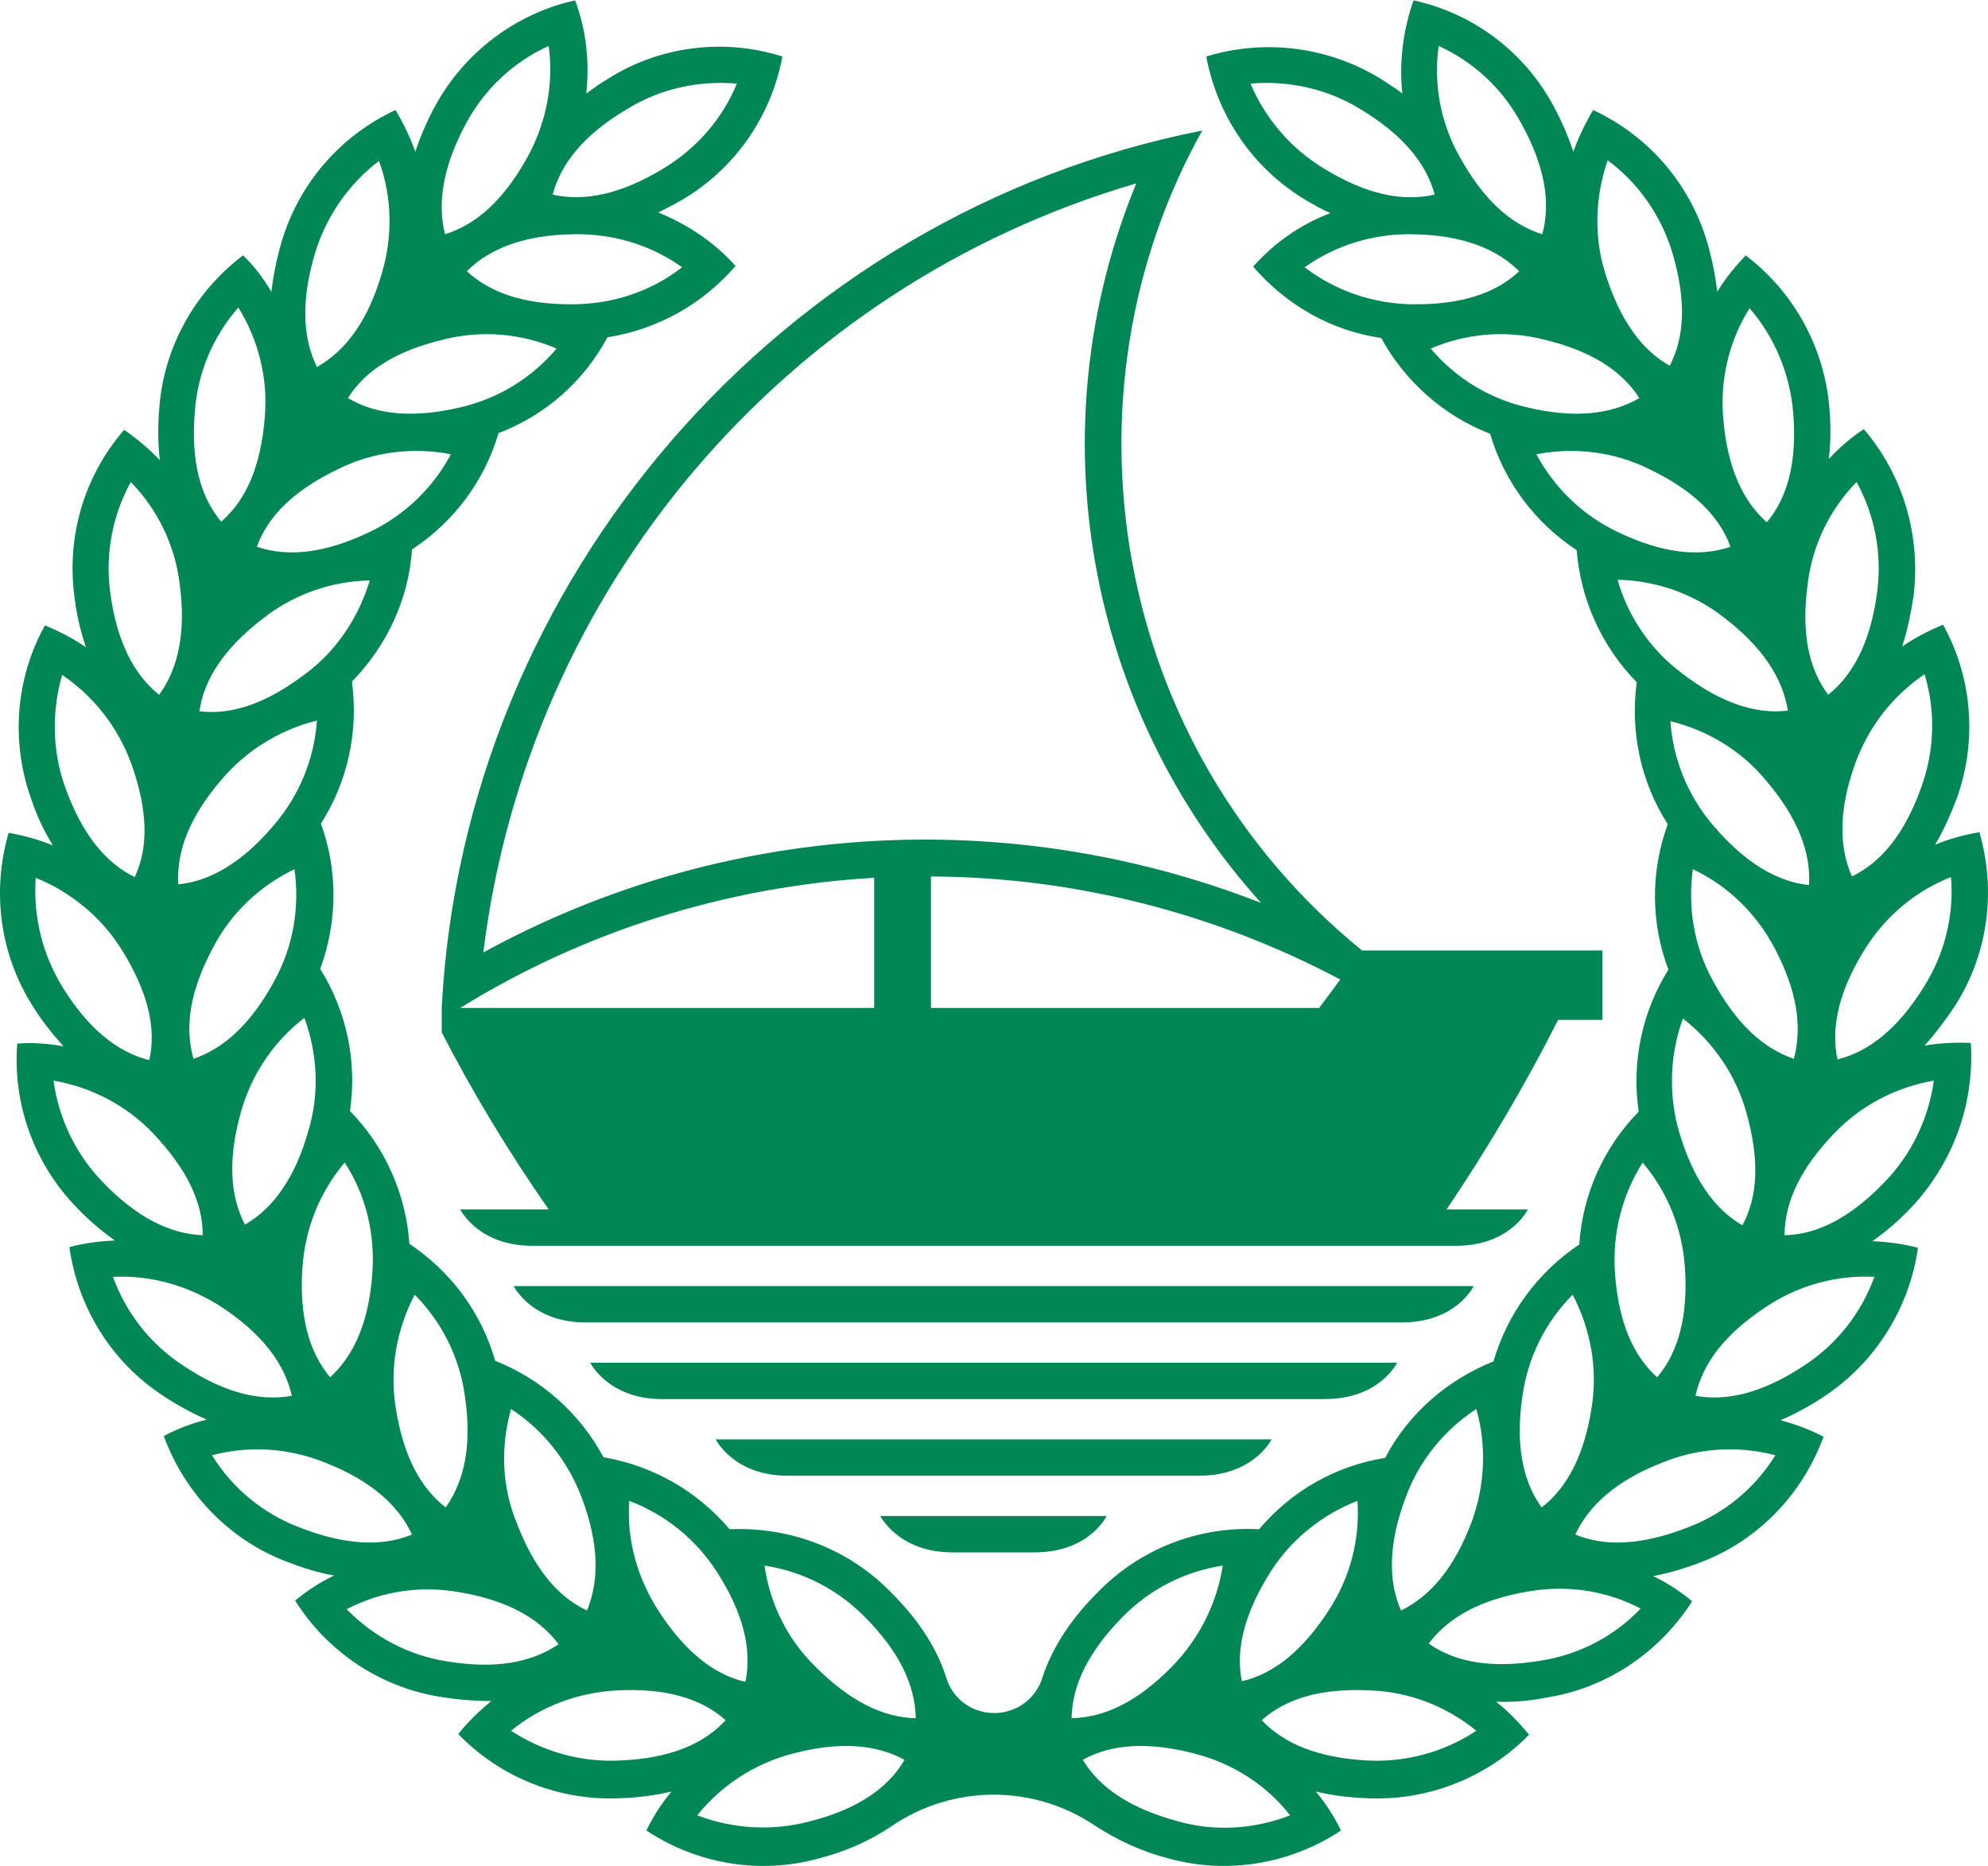 <svg width="802" height="753" viewBox="0 0 802 753" fill="none" xmlns="http://www.w3.org/2000/svg">
<path d="M795.055 420.824C788.929 420.557 782.537 420.824 776.411 421.89C780.939 416.825 784.934 411.493 788.663 405.895C801.98 385.101 805.442 359.508 798.518 335.781C792.392 336.847 786.266 338.447 780.673 340.846C784.135 334.981 786.798 328.85 789.196 322.718C797.719 299.524 795.854 273.665 783.869 252.071C778.009 254.47 772.416 257.403 767.355 260.868C769.486 254.47 770.818 247.805 771.883 241.14C775.079 216.614 767.888 191.821 751.907 173.159C746.581 176.625 742.053 180.624 737.791 185.156C738.59 178.491 738.59 171.826 738.058 165.161C736.193 140.635 723.941 117.974 704.232 103.045C699.97 107.577 695.975 112.376 692.779 117.708C691.98 111.043 690.648 104.378 688.784 97.98C681.859 74.253 665.079 54.792 642.707 44.395C639.511 49.727 636.847 55.325 634.716 61.19C632.586 54.792 629.922 48.66 626.726 42.795C615.007 20.935 594.498 5.472 570.261 0.14C566 12.137 564.402 25.2 565.733 37.73C563.07 35.597 559.874 33.731 556.678 31.598C535.637 18.802 510.068 15.603 486.629 22.801C491.157 47.061 505.806 68.388 527.114 80.918C530.31 82.784 533.506 84.65 536.702 85.983C524.717 90.515 514.063 97.98 505.54 107.577C518.857 123.04 536.968 133.437 557.21 136.369C566.799 153.965 582.513 167.827 601.157 175.025C606.75 194.22 619.268 211.015 636.048 221.946C637.646 241.94 646.169 260.868 660.285 275.264C657.622 295.259 661.883 315.52 672.803 332.582C665.878 351.51 665.879 372.304 673.07 391.232C662.416 408.294 658.155 428.555 661.084 448.55C646.968 462.946 638.445 481.874 637.114 502.135C620.334 513.332 608.082 530.127 602.489 549.322C583.845 556.787 568.13 570.383 558.808 588.244C538.833 591.444 520.988 601.574 507.937 617.037C483.433 615.704 459.729 625.034 442.683 642.629C430.964 654.36 424.039 666.09 420.576 676.753C417.38 687.417 406.194 693.549 395.274 690.35C388.615 688.483 383.554 683.152 381.69 676.753C378.228 665.823 371.303 654.36 359.584 642.629C342.538 625.034 318.833 615.97 294.33 617.037C281.279 601.574 263.434 591.444 243.458 587.978C233.869 570.116 218.422 556.52 199.778 549.055C194.184 529.594 181.933 513.065 165.153 501.868C163.821 481.874 155.298 462.679 141.182 448.283C144.112 428.289 139.85 408.028 129.197 390.966C136.121 372.038 136.388 351.243 129.463 332.315C140.383 315.253 144.644 294.992 141.981 274.998C156.097 260.602 164.886 241.674 166.218 221.679C182.998 210.749 195.516 193.953 201.109 174.759C220.02 167.561 235.468 153.965 245.056 136.103C265.298 132.904 283.409 122.773 296.726 107.311C288.204 97.713 277.284 90.515 265.564 85.717C268.761 84.117 271.957 82.518 275.153 80.651C296.46 68.122 311.109 47.061 315.637 22.801C292.199 15.336 266.363 18.535 245.589 31.598C242.393 33.465 239.463 35.597 236.533 37.73C237.865 24.933 236.533 12.137 232.005 0.14C208.034 5.472 187.259 21.201 175.54 42.795C172.344 48.66 169.681 54.792 167.55 61.19C165.419 55.325 162.756 49.727 159.56 44.395C137.187 54.792 120.407 74.253 113.482 97.98C111.618 104.378 110.286 111.043 109.487 117.708C106.291 112.376 102.562 107.311 98.034 103.045C78.325 117.974 65.807 140.635 64.209 165.428C63.676 172.093 63.676 178.758 64.475 185.689C60.214 181.157 55.419 177.158 50.093 173.426C33.846 192.087 26.654 216.88 30.117 241.407C30.916 248.072 32.514 254.737 34.645 261.135C29.584 257.669 23.991 254.737 18.131 252.337C6.146 273.931 4.281 299.791 12.805 322.984C14.935 329.383 17.865 335.514 21.328 341.113C15.468 338.713 9.608 337.114 3.482 336.048C-3.442 359.774 0.02 385.367 13.337 406.161C16.8 411.76 21.061 417.092 25.589 422.157C19.463 421.091 13.071 420.557 6.945 421.091C5.08 445.617 13.87 469.877 31.182 487.472C35.71 492.271 41.037 496.803 46.364 500.535C40.238 500.802 33.846 501.602 27.986 503.201C31.448 527.728 45.032 549.589 65.807 563.185C71.4 566.917 77.26 570.116 83.385 572.782C77.26 574.382 71.4 576.514 66.073 579.447C74.596 602.64 92.441 621.302 115.613 630.1C121.739 632.499 128.397 634.632 134.79 635.698C129.197 638.364 123.87 641.83 119.076 645.829C132.126 666.623 153.7 681.019 178.204 684.751C184.862 685.817 191.521 686.351 198.179 686.351C193.385 690.35 188.857 694.615 184.862 699.68C202.175 717.542 226.146 726.873 250.916 725.54C257.574 725.273 264.233 724.474 270.891 722.874C266.896 727.673 263.434 733.004 260.77 738.603C281.279 752.199 306.848 756.465 330.552 749.8C340.94 747.134 350.794 742.868 359.85 736.737C384.62 719.941 417.114 719.941 441.884 736.737C450.939 742.602 460.794 747.134 471.181 749.8C494.886 756.465 520.455 752.199 540.963 738.603C538.3 733.004 534.838 727.673 530.842 722.874C537.501 724.474 544.16 725.273 550.818 725.54C575.588 726.873 599.559 717.542 616.871 699.947C612.876 695.148 608.615 690.616 603.554 686.617C610.213 686.884 616.871 686.351 623.53 685.018C648.033 681.285 669.341 666.889 682.658 646.095C677.864 642.096 672.537 638.631 666.944 635.965C673.602 634.632 679.995 632.766 686.121 630.366C709.292 621.569 727.138 602.907 735.661 579.714C730.067 576.781 724.208 574.648 718.348 573.049C724.474 570.383 730.334 567.184 735.927 563.451C756.435 549.855 770.285 527.994 773.748 503.468C767.622 501.868 761.496 501.069 755.37 500.802C760.963 496.803 766.024 492.538 770.551 487.739C787.864 469.611 796.653 445.351 795.055 420.824ZM253.845 605.573C268.494 611.171 280.746 621.035 289.269 634.365C299.923 650.894 303.385 665.556 300.722 678.62C287.937 675.687 276.218 666.356 265.564 649.827C257.041 636.498 252.78 621.302 253.845 605.573ZM206.17 568.517C219.221 577.048 229.075 589.577 234.669 604.24C241.593 622.635 241.86 637.564 236.799 649.827C224.814 644.229 215.226 632.499 208.301 614.104C202.441 599.708 201.908 583.712 206.17 568.517ZM167.284 522.396C178.204 533.326 185.395 547.722 187.526 563.185C190.455 582.646 187.526 597.309 179.802 608.239C169.414 600.241 162.489 586.911 159.56 567.45C157.163 551.988 160.092 536.259 167.284 522.396ZM139.051 469.077C147.574 482.14 151.303 497.603 150.238 513.332C148.906 533.06 143.046 546.656 133.192 555.72C124.669 545.59 120.674 531.194 122.005 511.466C123.071 495.737 128.93 481.074 139.051 469.077ZM86.049 382.168C93.24 368.305 104.959 357.375 118.809 350.71C120.94 366.173 118.276 381.901 110.819 395.498C101.497 412.826 90.577 422.957 78.059 427.222C74.33 414.159 76.727 399.497 86.049 382.168ZM71.933 356.842C71.134 343.512 76.461 329.649 89.245 314.72C99.366 302.723 112.95 294.459 127.865 290.727C126.799 306.189 120.674 321.118 110.553 332.848C98.034 347.778 84.984 355.509 71.933 356.842ZM97.235 448.55C101.497 433.621 110.286 420.291 122.804 410.694C128.131 425.356 128.93 441.352 124.402 456.281C119.076 475.209 110.286 487.472 98.833 494.137C92.707 482.407 91.909 467.478 97.235 448.55ZM123.337 271.799C107.623 283.795 93.507 288.594 80.456 286.994C82.32 273.931 90.577 261.402 106.291 249.405C118.543 239.807 133.724 234.476 149.172 234.209C144.644 249.138 135.855 262.468 123.337 271.799ZM275.153 107.844C262.901 117.441 247.719 122.507 232.005 122.773C212.296 123.04 198.18 118.508 188.325 109.444C197.647 100.113 211.763 94.781 231.472 94.514C247.187 94.248 262.635 98.78 275.153 107.844ZM252.78 44.128C266.097 35.864 281.545 32.398 297.259 33.731C291.4 48.127 280.746 60.124 267.429 68.122C250.649 78.252 236 81.451 222.949 78.519C226.412 65.722 235.734 54.259 252.78 44.128ZM188.058 49.727C195.516 35.864 207.235 24.933 221.351 18.535C223.482 33.998 220.286 49.727 212.828 63.323C203.24 80.651 192.32 90.515 179.535 94.514C176.339 81.718 178.736 67.055 188.058 49.727ZM179.269 136.903C194.451 133.17 210.165 134.503 224.547 140.635C214.426 152.632 200.843 160.896 185.661 164.362C166.485 168.894 151.569 167.294 140.383 160.629C147.308 149.432 160.092 141.435 179.269 136.903ZM127.066 102.246C131.594 87.316 140.649 74.253 152.901 64.922C158.228 79.585 158.494 95.581 153.966 110.51C148.373 129.438 139.584 141.435 127.865 148.099C122.005 136.103 121.473 121.174 127.066 102.246ZM136.654 189.155C150.77 182.223 166.485 180.357 181.933 183.29C174.475 197.153 163.022 208.083 148.906 214.748C131.061 223.279 116.146 224.878 103.628 220.613C108.155 208.083 118.809 197.686 136.654 189.155ZM78.591 166.228C79.657 150.765 85.782 135.836 96.17 124.106C104.427 137.436 108.155 152.898 106.824 168.361C105.226 188.088 99.366 201.685 89.245 210.482C80.722 200.352 76.993 185.956 78.591 166.228ZM52.756 194.487C63.676 205.684 70.601 220.08 72.466 235.542C75.129 255.003 71.933 269.666 64.209 280.33C53.821 272.065 47.163 258.736 44.499 239.274C42.369 223.812 45.298 208.083 52.756 194.487ZM25.056 272.332C38.107 281.129 47.695 293.659 53.022 308.322C59.681 326.983 59.947 341.913 54.354 353.909C42.368 348.044 33.047 336.314 26.388 317.919C21.061 303.257 20.795 287.261 25.056 272.332ZM14.402 354.176C28.785 360.041 41.037 370.171 49.294 383.501C59.681 400.296 63.143 414.959 60.214 427.756C47.429 424.556 35.71 415.226 25.323 398.43C17.066 385.101 13.337 369.638 14.402 354.176ZM41.569 477.075C30.649 465.878 23.724 451.482 21.594 436.02C37.042 438.686 51.158 446.15 61.812 457.347C75.395 471.743 81.787 485.073 81.787 498.403C68.47 497.869 55.153 491.205 41.569 477.075ZM73.797 550.921C60.746 542.39 50.892 529.861 45.565 515.198C61.013 514.398 76.46 518.93 89.511 527.461C106.025 538.392 114.814 550.388 117.744 563.185C104.693 565.584 90.044 561.852 73.797 550.921ZM120.674 616.237C106.025 610.638 93.773 600.508 85.516 587.178C100.698 583.179 116.412 584.246 131.061 590.111C149.439 597.309 160.625 607.173 166.218 619.169C153.966 624.235 139.051 623.435 120.674 616.237ZM180.335 670.355C164.887 667.956 150.77 660.491 139.85 649.294C153.7 642.096 169.414 639.697 184.862 642.363C204.305 645.562 217.356 652.76 225.346 663.424C214.426 670.888 199.778 673.554 180.335 670.355ZM250.116 710.344C234.668 711.144 219.221 706.878 206.17 698.347C218.155 688.483 233.337 682.885 248.785 682.085C268.494 681.019 282.877 685.284 292.731 694.082C283.676 703.946 269.826 709.544 250.116 710.344ZM326.823 734.871C311.908 738.87 295.927 738.07 281.279 732.471C291.133 720.208 304.45 711.677 319.366 707.678C338.276 702.613 353.191 703.679 364.91 710.077C358.252 721.541 345.734 730.072 326.823 734.871ZM328.954 672.488C317.768 661.558 310.576 647.162 308.446 631.699C323.894 634.098 338.01 641.296 348.93 652.493C362.78 666.356 369.172 679.952 369.438 693.282C356.121 693.016 342.804 686.351 328.954 672.488ZM787.065 353.909C788.397 369.372 784.401 385.101 776.145 398.164C765.757 414.959 754.038 424.29 741.254 427.489C738.59 414.426 741.786 400.03 752.174 383.234C760.43 369.905 772.682 359.508 787.065 353.909ZM776.411 272.065C780.939 286.994 780.406 302.99 775.079 317.653C768.421 336.314 759.099 347.778 747.113 353.643C741.786 341.646 741.786 326.45 748.445 308.055C753.772 293.393 763.36 280.863 776.411 272.065ZM729.268 235.542C731.133 220.08 738.058 205.684 748.978 194.487C756.435 208.083 759.365 223.812 757.234 239.274C754.571 258.736 747.912 272.065 737.525 280.33C729.535 269.666 726.605 255.003 729.268 235.542ZM690.915 395.498C683.457 381.901 680.794 366.173 682.924 350.71C697.041 357.375 708.494 368.572 715.685 382.168C725.007 399.497 727.138 414.426 723.675 427.222C711.157 422.957 700.237 412.826 690.915 395.498ZM702.9 494.404C691.447 487.739 682.925 475.476 677.331 456.548C673.07 441.618 673.602 425.623 678.929 410.96C691.181 420.557 700.237 433.621 704.498 448.816C709.825 467.744 709.292 482.674 702.9 494.404ZM691.181 333.115C681.06 321.385 674.934 306.456 673.869 290.993C689.05 294.726 702.634 302.99 712.489 314.987C725.273 329.916 730.6 344.045 729.801 357.108C716.75 355.775 703.966 348.044 691.181 333.115ZM705.83 124.373C715.951 136.103 722.077 150.765 723.409 166.494C725.007 186.222 721.278 200.618 712.755 210.749C702.9 201.951 696.774 188.355 695.176 168.627C693.845 153.165 697.573 137.436 705.83 124.373ZM648.566 64.656C661.084 73.987 670.14 87.05 674.668 101.979C680.261 120.907 679.728 135.836 673.602 147.566C662.15 141.168 653.36 128.905 647.501 109.977C642.973 95.314 643.506 79.319 648.566 64.656ZM580.382 18.535C594.498 24.933 606.218 35.864 613.675 49.727C623.264 67.055 625.661 81.718 622.198 94.514C609.414 90.515 598.494 80.651 588.905 63.323C581.181 49.727 578.251 33.998 580.382 18.535ZM534.305 68.122C520.988 60.124 510.6 48.127 504.474 33.731C519.922 32.398 535.637 35.864 548.954 44.128C565.733 54.259 575.322 65.722 578.784 78.519C565.733 81.451 551.351 78.519 534.305 68.122ZM569.462 122.773C554.014 122.507 538.833 117.441 526.315 107.844C539.099 98.78 554.281 94.248 569.728 94.514C589.438 94.781 603.554 100.113 612.876 109.444C603.288 118.508 589.172 123.04 569.462 122.773ZM577.186 140.635C591.569 134.503 607.283 133.17 622.465 136.903C641.641 141.435 654.159 149.432 661.351 160.629C649.898 167.294 634.983 168.894 616.072 164.362C600.891 160.896 587.307 152.632 577.186 140.635ZM619.801 183.29C635.249 180.357 650.963 182.223 665.08 189.155C682.925 197.686 693.578 208.083 698.106 220.613C685.588 224.878 670.673 223.279 652.828 214.748C638.711 208.083 627.259 197.153 619.801 183.29ZM652.561 233.942C668.009 234.209 683.191 239.541 695.443 249.138C711.157 261.135 719.147 273.665 721.278 286.728C708.227 288.327 693.845 283.529 678.397 271.532C665.879 262.201 656.823 248.872 652.561 233.942ZM662.682 469.077C672.803 481.074 678.663 495.737 679.728 511.466C681.06 531.194 677.065 545.59 668.542 555.72C658.687 546.923 652.828 533.06 651.496 513.332C650.431 497.603 654.426 482.14 662.682 469.077ZM614.208 563.185C616.339 547.722 623.53 533.326 634.45 522.396C641.641 536.259 644.571 551.988 642.174 567.45C639.244 586.911 632.319 600.241 621.932 608.239C614.208 597.575 611.278 582.646 614.208 563.185ZM567.065 604.24C572.392 589.577 582.513 577.048 595.564 568.517C599.825 583.446 599.026 599.441 593.699 614.104C586.774 632.499 577.186 643.962 565.201 649.827C559.874 637.831 560.14 622.635 567.065 604.24ZM512.465 634.365C520.721 621.302 533.239 611.171 547.622 605.573C548.687 621.035 544.692 636.498 536.169 649.561C525.516 666.09 513.796 675.42 501.012 678.353C498.348 665.556 502.077 650.894 512.465 634.365ZM452.804 652.493C463.724 641.296 477.84 634.098 493.288 631.699C490.891 647.162 483.7 661.291 472.78 672.488C458.93 686.617 445.613 693.016 432.295 693.282C432.562 679.952 438.954 666.623 452.804 652.493ZM475.177 734.871C456.266 729.805 443.748 721.541 436.823 710.077C448.276 703.679 463.191 702.613 482.368 707.678C497.549 711.677 510.867 720.208 520.455 732.471C506.072 738.07 490.092 739.136 475.177 734.871ZM551.617 710.344C531.908 709.278 518.058 703.679 509.002 694.082C518.857 685.284 533.239 681.019 552.949 682.085C568.397 682.618 583.578 688.483 595.564 698.347C582.779 706.878 567.331 711.144 551.617 710.344ZM621.399 670.089C601.956 673.288 587.307 670.888 576.387 663.157C584.377 652.493 597.428 645.295 616.871 642.096C632.319 639.43 648.034 641.83 661.883 649.028C650.963 660.491 636.847 667.689 621.399 670.089ZM681.06 616.237C662.682 623.435 647.767 624.235 635.515 619.169C641.109 607.173 652.295 597.309 670.673 590.111C685.055 584.246 701.036 583.179 716.217 587.178C707.961 600.508 695.709 610.638 681.06 616.237ZM756.169 515.198C750.842 529.861 740.987 542.39 727.937 550.921C711.423 561.852 697.041 565.584 683.99 563.185C686.92 550.122 695.709 538.392 712.222 527.461C725.273 518.664 740.721 514.398 756.169 515.198ZM719.946 498.403C719.946 485.073 726.338 471.477 739.922 457.347C750.576 446.15 764.692 438.686 780.14 436.02C778.009 451.482 771.084 465.878 760.164 477.075C746.581 491.205 733.263 498.136 719.946 498.403Z" fill="#008755"/>
<path d="M178.204 406.428V416.559C190.989 441.352 205.372 465.079 221.352 488.006H185.662C185.662 488.006 192.853 502.668 214.694 502.668H587.308C609.415 502.668 616.339 488.006 616.339 488.006H583.579C600.093 463.479 615.274 437.886 628.591 411.493H646.436V383.501H549.487C447.478 300.591 425.638 158.763 485.032 52.659C314.839 86.25 187.26 233.942 178.204 406.428ZM185.662 406.695C236.001 375.503 293.531 357.642 352.659 354.176V406.695H185.662ZM540.698 395.231L532.175 406.695H375.565V353.643C433.362 353.909 489.826 368.305 540.698 395.231ZM508.737 364.306C406.195 324.318 291.401 331.516 194.984 384.301C213.096 237.408 316.437 115.575 458.398 73.987C417.914 172.36 437.623 285.395 508.737 364.306Z" fill="#008755"/>
<path d="M384.353 626.367H417.38C439.486 626.367 446.411 611.705 446.411 611.705H355.056C355.322 611.705 362.247 626.367 384.353 626.367Z" fill="#008755"/>
<path d="M512.999 580.78H288.737C288.737 580.78 295.929 595.442 317.769 595.442H483.701C505.807 595.442 512.999 580.78 512.999 580.78Z" fill="#008755"/>
<path d="M563.602 549.855H238.13C238.13 549.855 245.321 564.518 267.161 564.518H534.304C556.677 564.518 563.602 549.855 563.602 549.855Z" fill="#008755"/>
<path d="M594.5 518.93H207.236C207.236 518.93 214.428 533.593 236.268 533.593H565.468C587.575 533.593 594.5 518.93 594.5 518.93Z" fill="#008755"/>
</svg>
